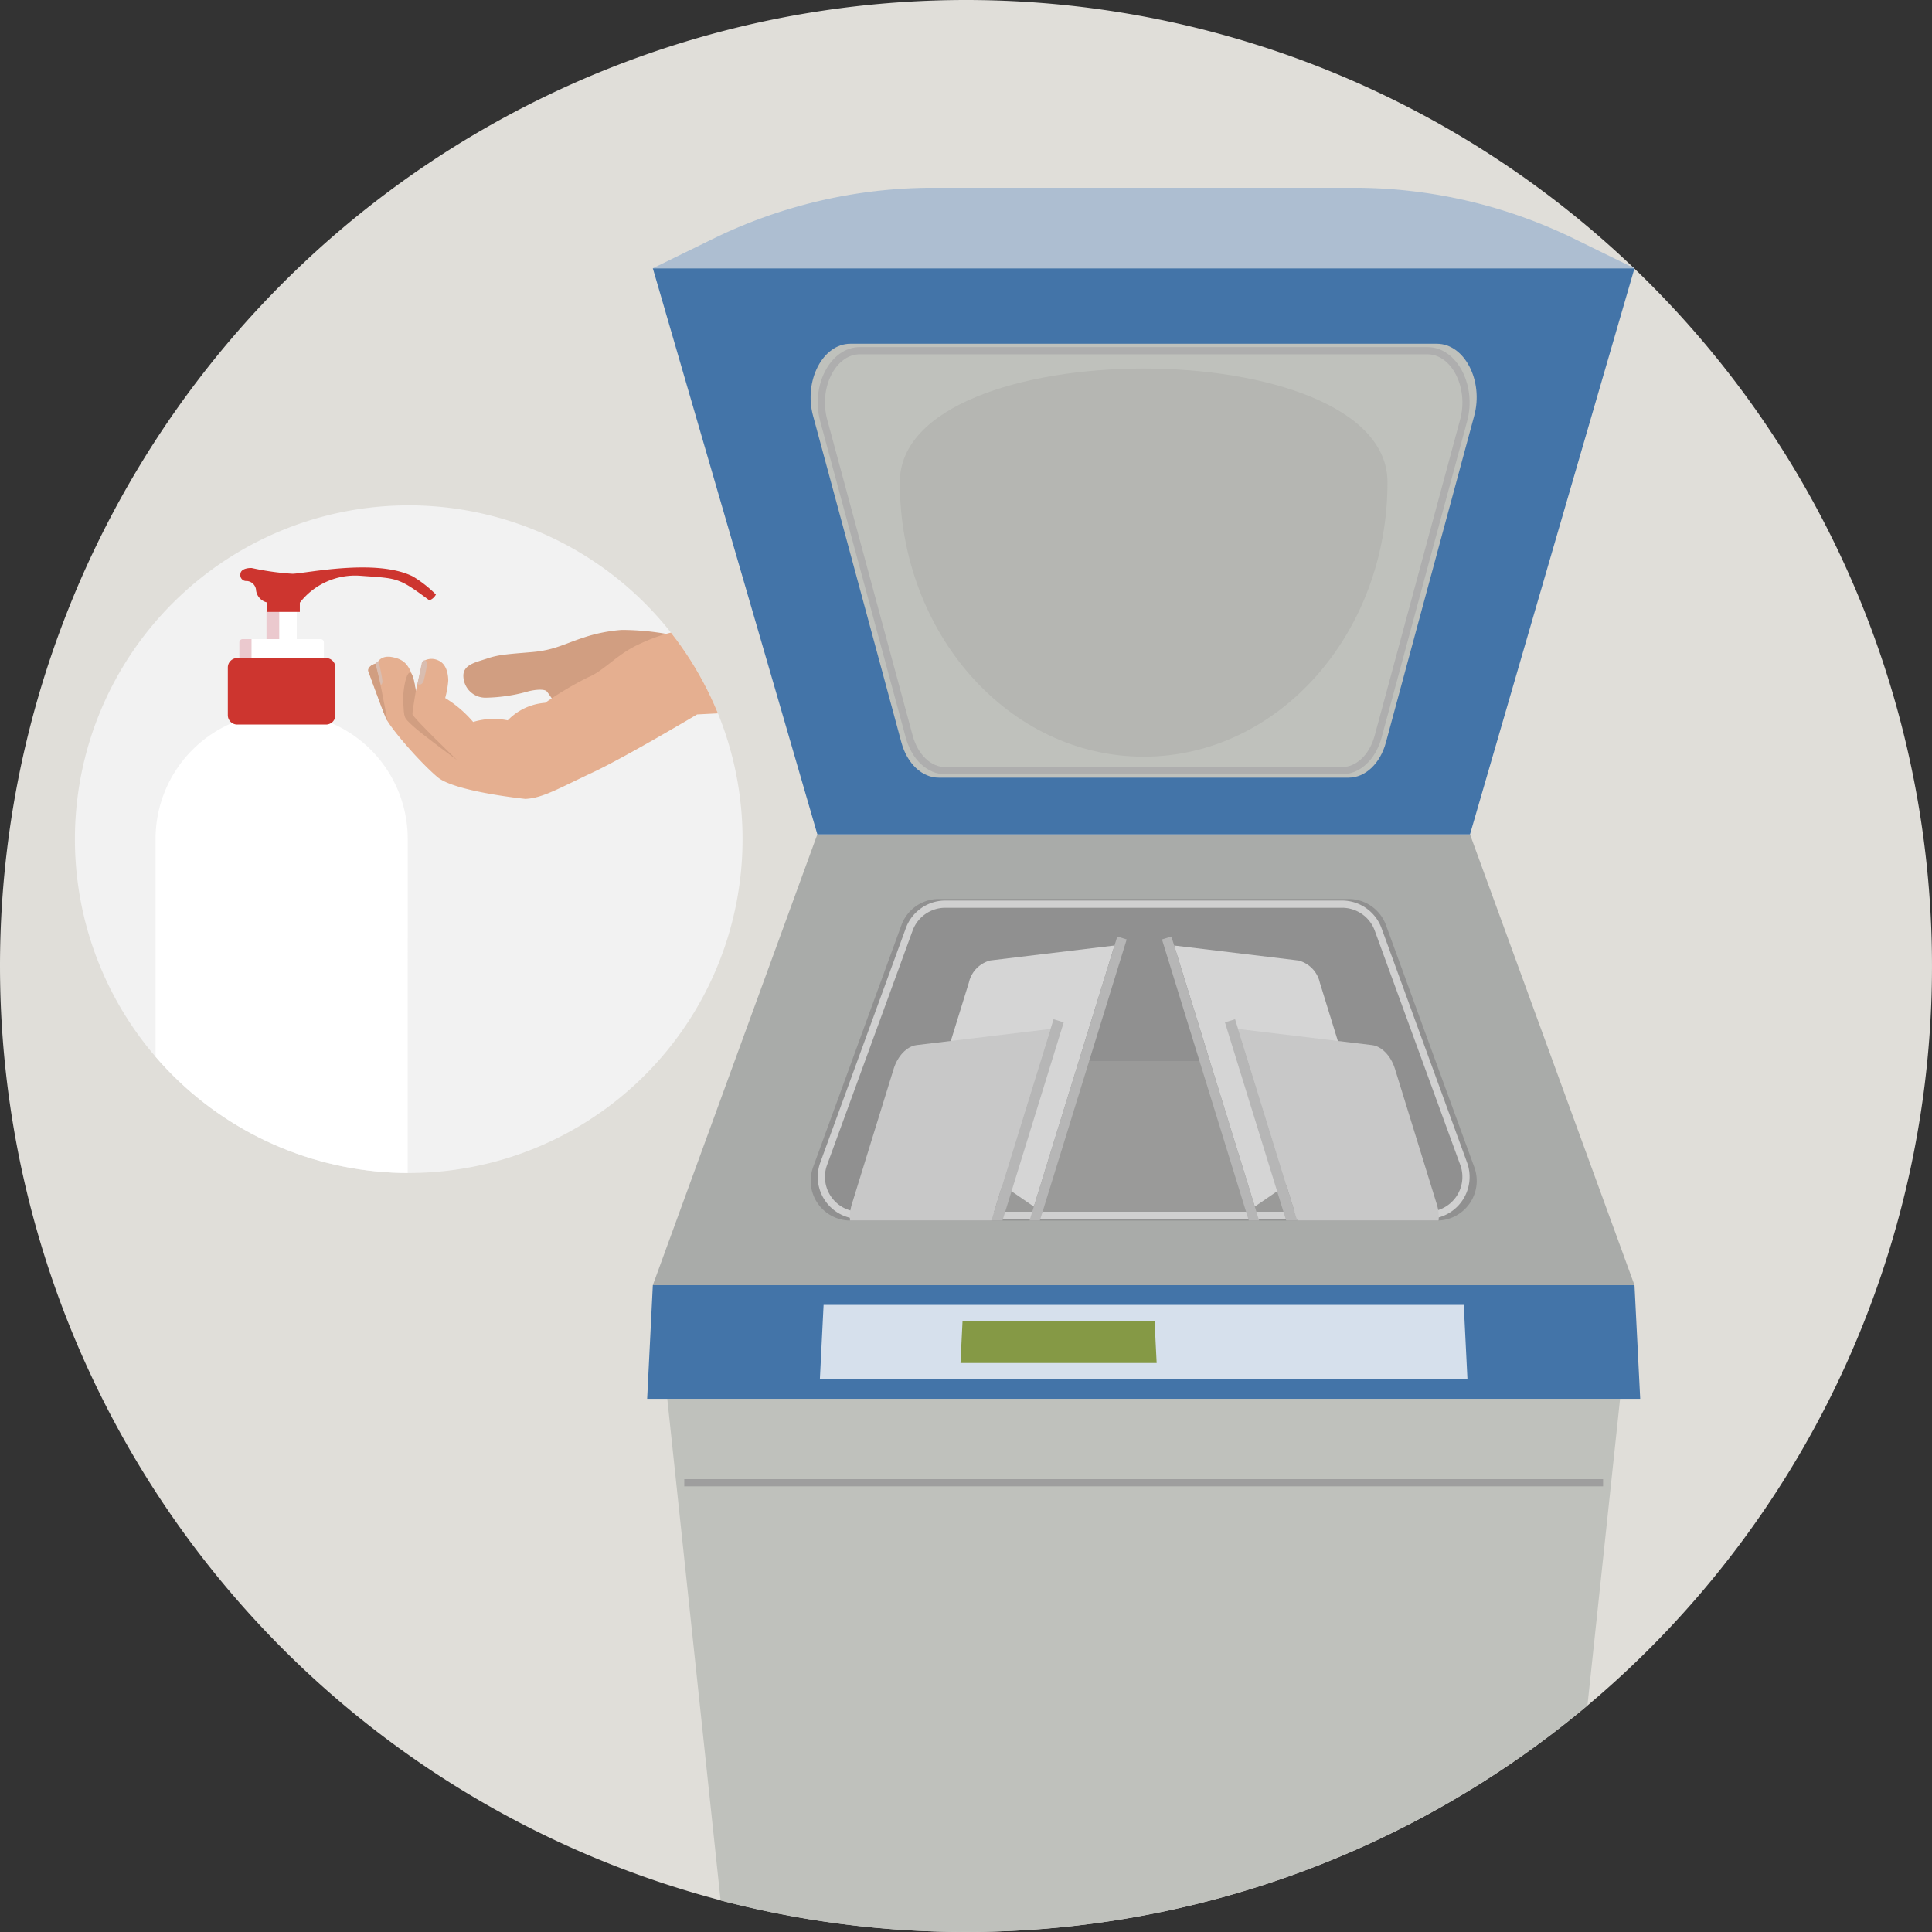 <svg id="Group_6382" data-name="Group 6382" xmlns="http://www.w3.org/2000/svg" xmlns:xlink="http://www.w3.org/1999/xlink" width="268.2" height="268.201" viewBox="0 0 268.2 268.201">
  <rect x="0" y="0" width="268.2" height="268.201" fill="#333333" stroke="none"/>
  <defs>
    <clipPath id="clip-path">
      <rect id="Rectangle_1557" data-name="Rectangle 1557" width="268.2" height="268.201" fill="none"/>
    </clipPath>
    <clipPath id="clip-path-3">
      <path id="Path_5921" data-name="Path 5921" d="M89.837,26.064V260.723a134.292,134.292,0,0,0,137.855-30.585V38.062a134.914,134.914,0,0,0-14.135-12Z" fill="none"/>
    </clipPath>
    <clipPath id="clip-path-5">
      <rect id="Rectangle_1547" data-name="Rectangle 1547" width="89.895" height="10.295" transform="translate(113.817 181.151)" fill="none"/>
    </clipPath>
    <clipPath id="clip-path-6">
      <rect id="Rectangle_1546" data-name="Rectangle 1546" width="89.896" height="10.295" transform="translate(113.817 181.151)" fill="none"/>
    </clipPath>
    <clipPath id="clip-path-9">
      <rect id="Rectangle_1549" data-name="Rectangle 1549" width="136.28" height="11.177" transform="translate(90.625 26.064)" fill="none"/>
    </clipPath>
    <clipPath id="clip-path-11">
      <path id="Path_5941" data-name="Path 5941" d="M125.133,128.423l-12.265,33.609a5.516,5.516,0,0,0,5.179,7.4h81.436a5.513,5.513,0,0,0,5.179-7.4l-12.265-33.6a5.516,5.516,0,0,0-5.18-3.626l-56.9,0a5.512,5.512,0,0,0-5.179,3.625" fill="none"/>
    </clipPath>
    <clipPath id="clip-path-13">
      <path id="Path_5954" data-name="Path 5954" d="M10.4,116.494a46.34,46.34,0,1,0,46.34-46.34,46.339,46.339,0,0,0-46.34,46.34" fill="none"/>
    </clipPath>
  </defs>
  <g id="Group_6381" data-name="Group 6381" clip-path="url(#clip-path)">
    <g id="Group_6356" data-name="Group 6356">
      <g id="Group_6355" data-name="Group 6355" clip-path="url(#clip-path)">
        <path id="Path_5918" data-name="Path 5918" d="M134.1,0A134.1,134.1,0,1,1,0,134.1,134.1,134.1,0,0,1,134.1,0" fill="#e0ded9"/>
      </g>
    </g>
    <g id="Group_6358" data-name="Group 6358">
      <g id="Group_6357" data-name="Group 6357" clip-path="url(#clip-path-3)">
        <path id="Path_5919" data-name="Path 5919" d="M92.632,194.192,100.5,268.2H217.022l7.876-74.009Z" fill="#bfc1bc"/>
        <path id="Path_5920" data-name="Path 5920" d="M90.625,178.4l-.788,15.787H227.693L226.9,178.4Z" fill="#4374a8"/>
        <line id="Line_174" data-name="Line 174" x1="127.548" transform="translate(94.991 205.834)" fill="none" stroke="#9e9e9e" stroke-miterlimit="10" stroke-width="1"/>
      </g>
    </g>
    <g id="Group_6365" data-name="Group 6365">
      <g id="Group_6364" data-name="Group 6364" clip-path="url(#clip-path-3)">
        <g id="Group_6363" data-name="Group 6363" opacity="0.78">
          <g id="Group_6362" data-name="Group 6362">
            <g id="Group_6361" data-name="Group 6361" clip-path="url(#clip-path-5)">
              <g id="Group_6360" data-name="Group 6360">
                <g id="Group_6359" data-name="Group 6359" clip-path="url(#clip-path-6)">
                  <path id="Path_5922" data-name="Path 5922" d="M203.711,191.445H113.816l.514-10.3H203.2Z" fill="#fff"/>
                </g>
              </g>
            </g>
          </g>
        </g>
      </g>
    </g>
    <g id="Group_6367" data-name="Group 6367">
      <g id="Group_6366" data-name="Group 6366" clip-path="url(#clip-path-3)">
        <path id="Path_5924" data-name="Path 5924" d="M160.566,189.21H133.335l.286-5.824h26.654Z" fill="#859945"/>
        <path id="Path_5925" data-name="Path 5925" d="M204.065,115.825h-90.6l-22.84,62.58H226.9Z" fill="#a9aba9"/>
        <path id="Path_5926" data-name="Path 5926" d="M204.065,115.824h-90.6L90.625,37.241H226.9Z" fill="#4374a8"/>
      </g>
    </g>
    <g id="Group_6374" data-name="Group 6374">
      <g id="Group_6373" data-name="Group 6373" clip-path="url(#clip-path-3)">
        <path id="Path_5928" data-name="Path 5928" d="M187.216,124.8h-56.9a5.513,5.513,0,0,0-5.18,3.625l-12.265,33.61a5.515,5.515,0,0,0,5.179,7.4h81.436a5.514,5.514,0,0,0,5.18-7.4L192.4,128.425a5.512,5.512,0,0,0-5.179-3.624" fill="#909090"/>
        <path id="Path_5929" data-name="Path 5929" d="M178.879,147.287H137.034a4.2,4.2,0,0,0-3.738,1.788l-6.523,16.589c-.948,1.775.974,3.654,3.738,3.654H186.96c2.766,0,4.685-1.879,3.738-3.654l-8.076-16.589a4.205,4.205,0,0,0-3.738-1.788" fill="#9a9a99"/>
        <path id="Path_5930" data-name="Path 5930" d="M186.3,125.516H131.229a5.336,5.336,0,0,0-5.012,3.506l-11.872,32.526a5.335,5.335,0,0,0,5.014,7.165h78.814a5.337,5.337,0,0,0,5.013-7.165l-11.872-32.526A5.336,5.336,0,0,0,186.3,125.516Z" fill="none" stroke="#d0d0d0" stroke-miterlimit="10" stroke-width="1"/>
        <path id="Path_5931" data-name="Path 5931" d="M130.312,107.956h56.9c2.316,0,4.388-1.953,5.179-4.889l12.263-45.355c1.313-4.855-1.351-9.991-5.179-9.991h-81.43c-3.828,0-6.49,5.136-5.179,9.991l12.266,45.355c.793,2.936,2.861,4.889,5.179,4.889" fill="#bfc1bc"/>
        <path id="Path_5932" data-name="Path 5932" d="M131.229,106.987H186.3c2.241,0,4.243-1.891,5.012-4.732l11.872-43.9c1.27-4.7-1.308-9.669-5.014-9.669H119.358c-3.705,0-6.283,4.973-5.013,9.669l11.872,43.9C126.988,105.1,128.991,106.987,131.229,106.987Z" fill="none" stroke="#aeaeae" stroke-miterlimit="10" stroke-width="1"/>
        <path id="Path_5933" data-name="Path 5933" d="M187.944,26.064h-58.36a69.616,69.616,0,0,0-30.6,7.086l-8.36,4.091H226.9l-8.362-4.091a69.613,69.613,0,0,0-30.6-7.086" fill="#e6e6e6"/>
        <g id="Group_6372" data-name="Group 6372" opacity="0.35">
          <g id="Group_6371" data-name="Group 6371">
            <g id="Group_6370" data-name="Group 6370" clip-path="url(#clip-path-9)">
              <g id="Group_6369" data-name="Group 6369">
                <g id="Group_6368" data-name="Group 6368" clip-path="url(#clip-path-9)">
                  <path id="Path_5934" data-name="Path 5934" d="M187.944,26.064h-58.36a69.616,69.616,0,0,0-30.6,7.086l-8.36,4.091H226.9l-8.362-4.091a69.613,69.613,0,0,0-30.6-7.086" fill="#4374a8"/>
                </g>
              </g>
            </g>
          </g>
        </g>
        <path id="Path_5935" data-name="Path 5935" d="M124.913,66.942c0-21.044,67.7-21.043,67.7,0s-15.157,38.1-33.852,38.1-33.851-17.058-33.85-38.1" fill="#b5b6b2"/>
      </g>
    </g>
    <g id="Group_6376" data-name="Group 6376">
      <g id="Group_6375" data-name="Group 6375" clip-path="url(#clip-path-11)">
        <path id="Path_5937" data-name="Path 5937" d="M143.516,167.5l11.2-36.246-17.264,2.08A4.094,4.094,0,0,0,134.5,136.4L129.1,153.858c-.554,1.792-.179,3.6.9,4.341Z" fill="#d5d5d5"/>
        <rect id="Rectangle_1550" data-name="Rectangle 1550" width="41.475" height="1.369" transform="translate(142.858 169.636) rotate(-72.832)" fill="#b6b6b6"/>
        <path id="Path_5938" data-name="Path 5938" d="M133.78,181.87l12.058-39.032-18.6,2.24c-1.335.164-2.623,1.5-3.179,3.3l-5.806,18.79c-.6,1.929-.191,3.876.965,4.674Z" fill="#c8c8c8"/>
        <rect id="Rectangle_1551" data-name="Rectangle 1551" width="44.665" height="1.475" transform="translate(133.071 184.165) rotate(-72.832)" fill="#b6b6b6"/>
        <path id="Path_5939" data-name="Path 5939" d="M174.194,167.5,163,131.258l17.264,2.08a4.094,4.094,0,0,1,2.953,3.065l5.392,17.455c.553,1.792.178,3.6-.9,4.341Z" fill="#d5d5d5"/>
        <rect id="Rectangle_1552" data-name="Rectangle 1552" width="1.369" height="41.475" transform="translate(161.303 130.412) rotate(-17.164)" fill="#b6b6b6"/>
        <path id="Path_5940" data-name="Path 5940" d="M183.928,181.87,171.87,142.838l18.6,2.24c1.335.164,2.623,1.5,3.179,3.3l5.806,18.79c.6,1.929.191,3.876-.965,4.674Z" fill="#c8c8c8"/>
        <rect id="Rectangle_1553" data-name="Rectangle 1553" width="1.474" height="44.644" transform="translate(170.046 141.925) rotate(-17.169)" fill="#b6b6b6"/>
      </g>
    </g>
    <g id="Group_6378" data-name="Group 6378">
      <g id="Group_6377" data-name="Group 6377" clip-path="url(#clip-path)">
        <path id="Path_5942" data-name="Path 5942" d="M56.739,70.154a46.341,46.341,0,1,1-46.34,46.34,46.34,46.34,0,0,1,46.34-46.34" fill="#f2f2f2"/>
      </g>
    </g>
    <g id="Group_6380" data-name="Group 6380">
      <g id="Group_6379" data-name="Group 6379" clip-path="url(#clip-path-13)">
        <rect id="Rectangle_1555" data-name="Rectangle 1555" width="1.787" height="9.452" transform="translate(36.995 84.797)" fill="#ebc9ce"/>
        <rect id="Rectangle_1556" data-name="Rectangle 1556" width="2.414" height="9.452" transform="translate(38.782 84.797)" fill="#fff"/>
        <path id="Path_5943" data-name="Path 5943" d="M33.689,88.718a.459.459,0,0,0-.459.458V95.51a.459.459,0,0,0,.459.458h1.245v-7.25Z" fill="#ebc9ce"/>
        <path id="Path_5944" data-name="Path 5944" d="M44.5,88.718H34.934v7.251H44.5a.459.459,0,0,0,.459-.458V89.176a.459.459,0,0,0-.459-.458" fill="#fff"/>
        <path id="Path_5945" data-name="Path 5945" d="M56.6,116.374a17.5,17.5,0,0,0-17.59-17.415h0a17.5,17.5,0,0,0-17.415,17.415v48.291a2.086,2.086,0,0,0,2.086,2.086H54.511a2.086,2.086,0,0,0,2.086-2.086Z" fill="#fff"/>
        <path id="Path_5946" data-name="Path 5946" d="M32.934,91.353H45.253A1.307,1.307,0,0,1,46.56,92.66v6.615a1.305,1.305,0,0,1-1.306,1.307H32.934a1.307,1.307,0,0,1-1.307-1.307V92.66a1.307,1.307,0,0,1,1.307-1.307" fill="#cd352f"/>
        <path id="Path_5947" data-name="Path 5947" d="M60.514,82.531a16.573,16.573,0,0,0-3.181-2.5c-5.088-2.567-14.919-.416-16.722-.382a36.52,36.52,0,0,1-5.684-.8s-1.559-.069-1.559.9a.809.809,0,0,0,.706.9h0a.855.855,0,0,0,.16,0,1.393,1.393,0,0,1,1.318,1.352,1.988,1.988,0,0,0,1.527,1.63v1.313h4.544V83.665a9.722,9.722,0,0,1,8.388-3.739c5.211.382,5.218.168,9.592,3.411a1.66,1.66,0,0,0,.91-.806" fill="#cd352f"/>
        <path id="Path_5948" data-name="Path 5948" d="M92.666,88.028a35.745,35.745,0,0,0-6.364-.583,21.81,21.81,0,0,0-5.1,1c-2.787.892-4.208,1.8-7.246,2.068s-4.629.323-6.265.88-3.52.857-3.359,2.618a3.061,3.061,0,0,0,3.192,2.842,23.048,23.048,0,0,0,5.581-.812c.914-.293,2.475-.456,2.8-.057S76.7,97.1,76.7,97.1s4.717-2.047,5.592-2.461A63.361,63.361,0,0,0,89.157,90.5c1.387-1.116,3.509-2.468,3.509-2.468" fill="#d19e81"/>
        <path id="Path_5949" data-name="Path 5949" d="M114.8,98.243l-18.032.935s-9.982,5.947-14.539,8.076-6.922,3.557-9.308,3.65c0,0-9.787-1-12.179-3.019-2.453-2.068-6.632-6.876-7.221-8.3s-2.371-6.359-2.371-6.359-.34-.747,1.2-1.165c0,0,.435-1.171,2.12-.838s2.667,1.1,3.25,4.7l.95-4.064a2.144,2.144,0,0,1,2.115-.206c1.269.5,1.432,2.06,1.443,2.829A13.076,13.076,0,0,1,61.8,96.9a16.041,16.041,0,0,1,3.884,3.324,9.669,9.669,0,0,1,4.8-.225,8.022,8.022,0,0,1,5.2-2.435A46.514,46.514,0,0,1,81.684,94c2.134-.884,3.859-3.048,6.769-4.449s6.32-2.492,8.6-1.879,17.689-4.317,17.689-4.317Z" fill="#e5af90"/>
        <path id="Path_5950" data-name="Path 5950" d="M58.537,92.11c.075-.362.362-.578.637-.329l.009.009c.236.224-.18,1.985-.377,2.756a.642.642,0,0,1-.122.216.5.5,0,0,1-.675.209.377.377,0,0,1-.054-.034Z" fill="#d9bdb0"/>
        <path id="Path_5951" data-name="Path 5951" d="M52.164,92.117s.62,2.828.716,3.243.916,4.758.916,4.758l-.589-1.332-1.532-4.121-.522-1.44a.51.51,0,0,1,.012-.4,1.329,1.329,0,0,1,.482-.5,4,4,0,0,1,.517-.21" fill="#d19e81"/>
        <path id="Path_5952" data-name="Path 5952" d="M52.147,92.191l.695,2.772s.112.285.263-.29a18.182,18.182,0,0,0-.536-2.713.275.275,0,0,0-.379.085.289.289,0,0,0-.043.146" fill="#d9bdb0"/>
        <path id="Path_5953" data-name="Path 5953" d="M57.725,95.925s-.47,2.756-.47,3.2,6.194,6.387,6.194,6.387-4.981-3.641-6.194-4.79-1.149-.958-1.278-3.257,1.007-7.009,1.748-1.544" fill="#d19e81"/>
      </g>
    </g>
  </g>
</svg>

